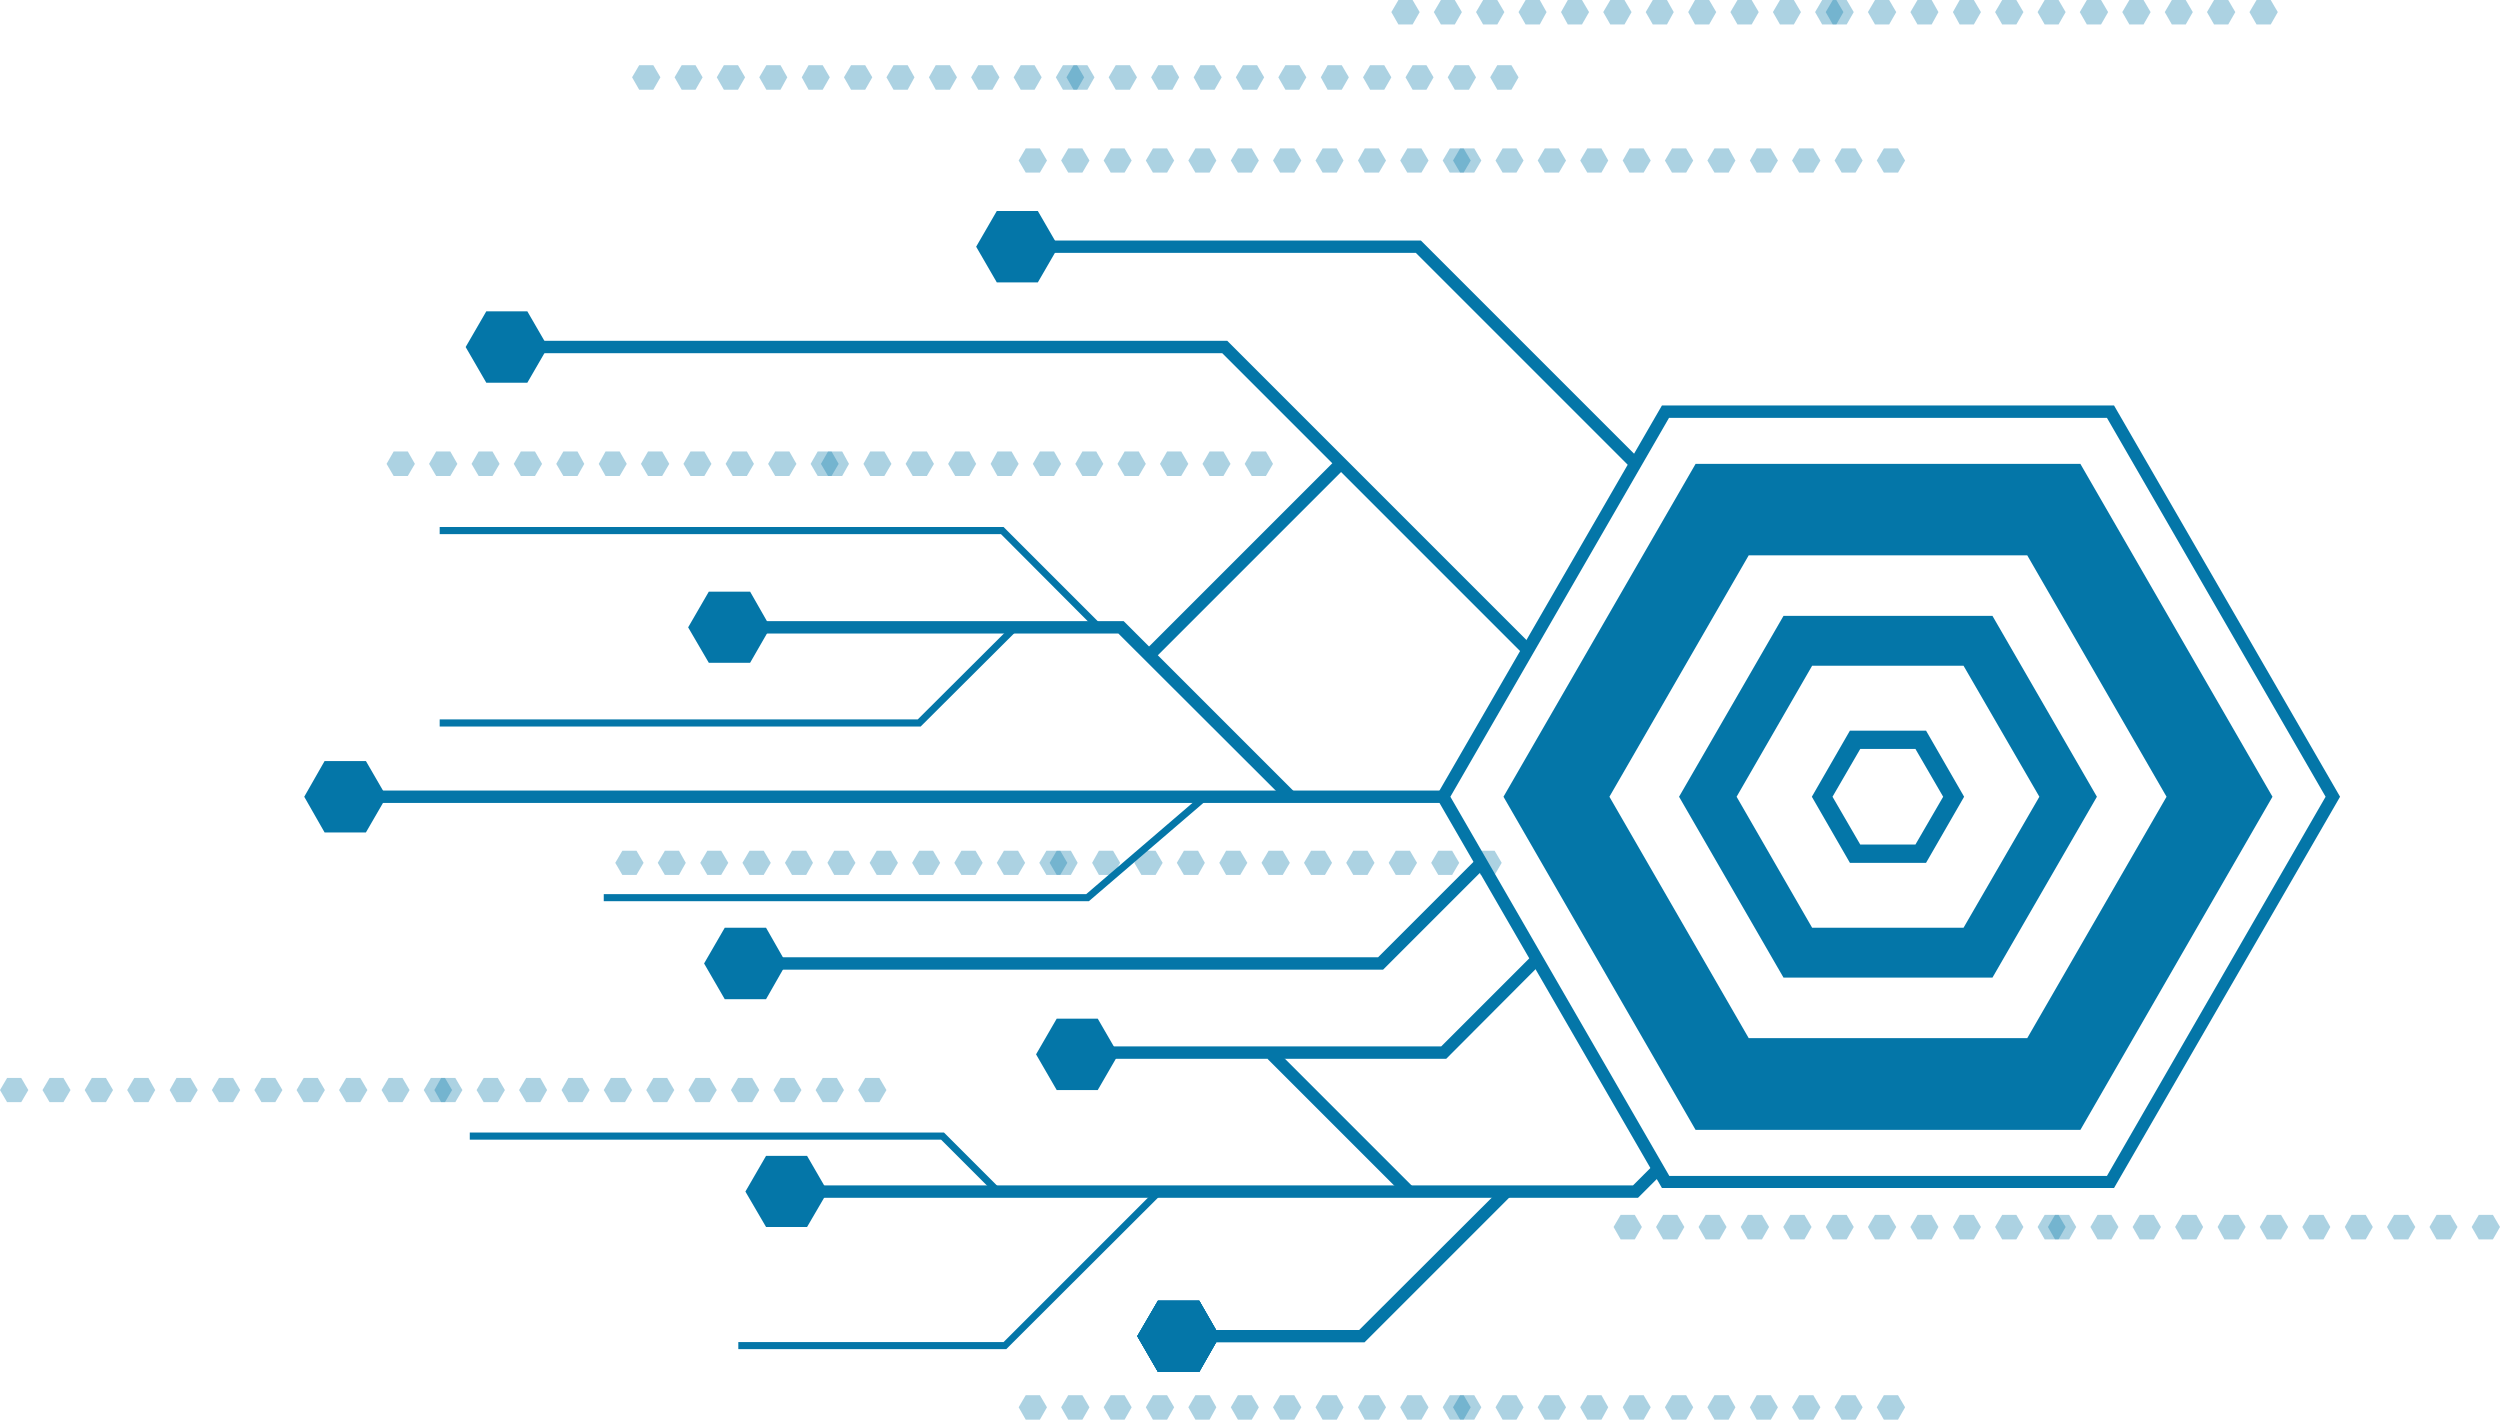<!-- Generator: Adobe Illustrator 25.0.1, SVG Export Plug-In  -->
<svg version="1.1" xmlns="http://www.w3.org/2000/svg" xmlns:xlink="http://www.w3.org/1999/xlink" x="0px" y="0px" width="847.2px"
	 height="481.1px" viewBox="0 0 847.2 481.1" style="overflow:visible;enable-background:new 0 0 847.2 481.1;"
	 xml:space="preserve">
<style type="text/css">
	.st0{fill:#0476A8;}
	.st1{opacity:0.33;}
</style>
<defs>
</defs>
<g>
	<path class="st0" d="M574.6,382.9H705L770.1,270L705,157.2H574.6L509.5,270L574.6,382.9z M592.6,188.2H687l47.2,81.8L687,351.8
		h-94.4L545.4,270L592.6,188.2z"/>
	<path class="st0" d="M604.4,331.3h70.8l35.4-61.3l-35.4-61.3h-70.8L569,270L604.4,331.3z M614.1,225.6h51.3l25.7,44.4l-25.7,44.4
		h-51.3L588.5,270L614.1,225.6z"/>
	<path class="st0" d="M626.9,292.4h25.8l12.9-22.4l-12.9-22.4h-25.8L614,270L626.9,292.4z M630.4,253.8h18.7l9.4,16.2l-9.4,16.2
		h-18.7l-9.4-16.2L630.4,253.8z"/>
	<g>
		<path class="st0" d="M563.2,137.4h153.2L793,270l-76.6,132.6H563.2L486.6,270L563.2,137.4z M714,141.6H565.6L491.5,270l74.2,128.5
			H714L788.1,270L714,141.6z"/>
	</g>
	<g>
		<polygon class="st0" points="560.1,395 563,398 555.1,405.9 266.5,405.9 266.5,401.7 553.4,401.7 		"/>
	</g>
	<polygon class="st0" points="273.5,391.7 280.5,403.8 273.5,415.8 259.6,415.8 252.6,403.8 259.6,391.7 	"/>
	<polygon class="st0" points="372,345.2 379,357.3 372,369.4 358.1,369.4 351.1,357.3 358.1,345.2 	"/>
	<polygon class="st0" points="406.4,440.8 413.3,452.8 406.4,464.9 392.4,464.9 385.4,452.8 392.4,440.8 	"/>
	<polygon class="st0" points="406.4,440.8 413.3,452.8 406.4,464.9 392.4,464.9 385.4,452.8 392.4,440.8 	"/>
	<polygon class="st0" points="124,257.9 131,270 124,282.1 110,282.1 103.1,270 110,257.9 	"/>
	<polygon class="st0" points="254.2,200.5 261.1,212.6 254.2,224.6 240.2,224.6 233.2,212.6 240.2,200.5 	"/>
	<polygon class="st0" points="259.6,314.4 266.5,326.5 259.6,338.6 245.6,338.6 238.6,326.5 245.6,314.4 	"/>
	<polygon class="st0" points="178.7,105.5 185.7,117.6 178.7,129.7 164.8,129.7 157.8,117.6 164.8,105.5 	"/>
	<polygon class="st0" points="351.7,71.5 358.7,83.6 351.7,95.7 337.8,95.7 330.8,83.6 337.8,71.5 	"/>
	<g>
		<polygon class="st0" points="519.4,323.6 522.3,326.5 490.1,358.8 365,358.8 365,354.6 488.4,354.6 		"/>
	</g>
	<g>
		<rect x="117" y="267.9" class="st0" width="372" height="4.2"/>
	</g>
	<g>
		
			<rect x="452.2" y="347.7" transform="matrix(0.707 -0.707 0.707 0.707 -136.031 432.683)" class="st0" width="4.2" height="65.7"/>
	</g>
	<g>
		<polygon class="st0" points="509.1,402.3 512.1,405.2 462.4,454.9 399.4,454.9 399.4,450.7 460.6,450.7 		"/>
	</g>
	<g>
		<polygon class="st0" points="247.2,210.5 380.8,210.5 438.8,268.5 435.9,271.5 379,214.7 247.2,214.7 		"/>
	</g>
	<g>
		<polygon class="st0" points="171.8,115.5 415.9,115.5 416.5,116.1 519.2,218.8 516.3,221.8 414.2,119.7 171.8,119.7 		"/>
	</g>
	<g>
		
			<rect x="376" y="187.5" transform="matrix(0.707 -0.707 0.707 0.707 -10.505 353.863)" class="st0" width="91.8" height="4.2"/>
	</g>
	<g>
		<polygon class="st0" points="500.5,290.9 503.4,293.9 468.7,328.6 252.6,328.6 252.6,324.4 467,324.4 		"/>
	</g>
	<g>
		<polygon class="st0" points="342.3,81.5 481.5,81.5 555.7,155.7 552.7,158.6 479.8,85.7 342.3,85.7 		"/>
	</g>
	<g>
		<g class="st1">
			<polygon class="st0" points="643.2,472.8 645.6,476.9 643.2,481.1 638.4,481.1 636,476.9 638.4,472.8 			"/>
			<polygon class="st0" points="628.8,472.8 631.2,476.9 628.8,481.1 624.1,481.1 621.7,476.9 624.1,472.8 			"/>
			<polygon class="st0" points="614.5,472.8 616.9,476.9 614.5,481.1 609.7,481.1 607.3,476.9 609.7,472.8 			"/>
			<polygon class="st0" points="600.1,472.8 602.5,476.9 600.1,481.1 595.3,481.1 593,476.9 595.3,472.8 			"/>
			<polygon class="st0" points="585.8,472.8 588.1,476.9 585.8,481.1 581,481.1 578.6,476.9 581,472.8 			"/>
			<polygon class="st0" points="571.4,472.8 573.8,476.9 571.4,481.1 566.6,481.1 564.2,476.9 566.6,472.8 			"/>
			<polygon class="st0" points="557,472.8 559.4,476.9 557,481.1 552.2,481.1 549.9,476.9 552.2,472.8 			"/>
			<polygon class="st0" points="542.7,472.8 545,476.9 542.7,481.1 537.9,481.1 535.5,476.9 537.9,472.8 			"/>
			<polygon class="st0" points="528.3,472.8 530.7,476.9 528.3,481.1 523.5,481.1 521.1,476.9 523.5,472.8 			"/>
			<polygon class="st0" points="513.9,472.8 516.3,476.9 513.9,481.1 509.2,481.1 506.8,476.9 509.2,472.8 			"/>
			<polygon class="st0" points="499.6,472.8 502,476.9 499.6,481.1 494.8,481.1 492.4,476.9 494.8,472.8 			"/>
		</g>
		<g class="st1">
			<polygon class="st0" points="496,472.8 498.4,476.9 496,481.1 491.3,481.1 488.9,476.9 491.3,472.8 			"/>
			<polygon class="st0" points="481.7,472.8 484.1,476.9 481.7,481.1 476.9,481.1 474.5,476.9 476.9,472.8 			"/>
			<polygon class="st0" points="467.3,472.8 469.7,476.9 467.3,481.1 462.5,481.1 460.2,476.9 462.5,472.8 			"/>
			<polygon class="st0" points="453,472.8 455.3,476.9 453,481.1 448.2,481.1 445.8,476.9 448.2,472.8 			"/>
			<polygon class="st0" points="438.6,472.8 441,476.9 438.6,481.1 433.8,481.1 431.4,476.9 433.8,472.8 			"/>
			<polygon class="st0" points="424.2,472.8 426.6,476.9 424.2,481.1 419.5,481.1 417.1,476.9 419.5,472.8 			"/>
			<polygon class="st0" points="409.9,472.8 412.2,476.9 409.9,481.1 405.1,481.1 402.7,476.9 405.1,472.8 			"/>
			<polygon class="st0" points="395.5,472.8 397.9,476.9 395.5,481.1 390.7,481.1 388.3,476.9 390.7,472.8 			"/>
			<polygon class="st0" points="381.1,472.8 383.5,476.9 381.1,481.1 376.4,481.1 374,476.9 376.4,472.8 			"/>
			<polygon class="st0" points="366.8,472.8 369.2,476.9 366.8,481.1 362,481.1 359.6,476.9 362,472.8 			"/>
			<polygon class="st0" points="352.4,472.8 354.8,476.9 352.4,481.1 347.6,481.1 345.2,476.9 347.6,472.8 			"/>
		</g>
	</g>
	<g>
		<g class="st1">
			<polygon class="st0" points="643.2,50.3 645.6,54.4 643.2,58.5 638.4,58.5 636,54.4 638.4,50.3 			"/>
			<polygon class="st0" points="628.8,50.3 631.2,54.4 628.8,58.5 624.1,58.5 621.7,54.4 624.1,50.3 			"/>
			<polygon class="st0" points="614.5,50.3 616.9,54.4 614.5,58.5 609.7,58.5 607.3,54.4 609.7,50.3 			"/>
			<polygon class="st0" points="600.1,50.3 602.5,54.4 600.1,58.5 595.3,58.5 593,54.4 595.3,50.3 			"/>
			<polygon class="st0" points="585.8,50.3 588.1,54.4 585.8,58.5 581,58.5 578.6,54.4 581,50.3 			"/>
			<polygon class="st0" points="571.4,50.3 573.8,54.4 571.4,58.5 566.6,58.5 564.2,54.4 566.6,50.3 			"/>
			<polygon class="st0" points="557,50.3 559.4,54.4 557,58.5 552.2,58.5 549.9,54.4 552.2,50.3 			"/>
			<polygon class="st0" points="542.7,50.3 545,54.4 542.7,58.5 537.9,58.5 535.5,54.4 537.9,50.3 			"/>
			<polygon class="st0" points="528.3,50.3 530.7,54.4 528.3,58.5 523.5,58.5 521.1,54.4 523.5,50.3 			"/>
			<polygon class="st0" points="513.9,50.3 516.3,54.4 513.9,58.5 509.2,58.5 506.8,54.4 509.2,50.3 			"/>
			<polygon class="st0" points="499.6,50.3 502,54.4 499.6,58.5 494.8,58.5 492.4,54.4 494.8,50.3 			"/>
		</g>
		<g class="st1">
			<polygon class="st0" points="496,50.3 498.4,54.4 496,58.5 491.3,58.5 488.9,54.4 491.3,50.3 			"/>
			<polygon class="st0" points="481.7,50.3 484.1,54.4 481.7,58.5 476.9,58.5 474.5,54.4 476.9,50.3 			"/>
			<polygon class="st0" points="467.3,50.3 469.7,54.4 467.3,58.5 462.5,58.5 460.2,54.4 462.5,50.3 			"/>
			<polygon class="st0" points="453,50.3 455.3,54.4 453,58.5 448.2,58.5 445.8,54.4 448.2,50.3 			"/>
			<polygon class="st0" points="438.6,50.3 441,54.4 438.6,58.5 433.8,58.5 431.4,54.4 433.8,50.3 			"/>
			<polygon class="st0" points="424.2,50.3 426.6,54.4 424.2,58.5 419.5,58.5 417.1,54.4 419.5,50.3 			"/>
			<polygon class="st0" points="409.9,50.3 412.2,54.4 409.9,58.5 405.1,58.5 402.7,54.4 405.1,50.3 			"/>
			<polygon class="st0" points="395.5,50.3 397.9,54.4 395.5,58.5 390.7,58.5 388.3,54.4 390.7,50.3 			"/>
			<polygon class="st0" points="381.1,50.3 383.5,54.4 381.1,58.5 376.4,58.5 374,54.4 376.4,50.3 			"/>
			<polygon class="st0" points="366.8,50.3 369.2,54.4 366.8,58.5 362,58.5 359.6,54.4 362,50.3 			"/>
			<polygon class="st0" points="352.4,50.3 354.8,54.4 352.4,58.5 347.6,58.5 345.2,54.4 347.6,50.3 			"/>
		</g>
	</g>
	<g>
		<g class="st1">
			<polygon class="st0" points="769.5,0 771.9,4.1 769.5,8.3 764.7,8.3 762.3,4.1 764.7,0 			"/>
			<polygon class="st0" points="755.1,0 757.5,4.1 755.1,8.3 750.3,8.3 747.9,4.1 750.3,0 			"/>
			<polygon class="st0" points="740.7,0 743.1,4.1 740.7,8.3 736,8.3 733.6,4.1 736,0 			"/>
			<polygon class="st0" points="726.4,0 728.8,4.1 726.4,8.3 721.6,8.3 719.2,4.1 721.6,0 			"/>
			<polygon class="st0" points="712,0 714.4,4.1 712,8.3 707.2,8.3 704.8,4.1 707.2,0 			"/>
			<polygon class="st0" points="697.6,0 700,4.1 697.6,8.3 692.9,8.3 690.5,4.1 692.9,0 			"/>
			<polygon class="st0" points="683.3,0 685.7,4.1 683.3,8.3 678.5,8.3 676.1,4.1 678.5,0 			"/>
			<polygon class="st0" points="668.9,0 671.3,4.1 668.9,8.3 664.1,8.3 661.8,4.1 664.1,0 			"/>
			<polygon class="st0" points="654.6,0 656.9,4.1 654.6,8.3 649.8,8.3 647.4,4.1 649.8,0 			"/>
			<polygon class="st0" points="640.2,0 642.6,4.1 640.2,8.3 635.4,8.3 633,4.1 635.4,0 			"/>
			<polygon class="st0" points="625.8,0 628.2,4.1 625.8,8.3 621.1,8.3 618.7,4.1 621.1,0 			"/>
		</g>
		<g class="st1">
			<polygon class="st0" points="622.3,0 624.7,4.1 622.3,8.3 617.5,8.3 615.1,4.1 617.5,0 			"/>
			<polygon class="st0" points="607.9,0 610.3,4.1 607.9,8.3 603.2,8.3 600.8,4.1 603.2,0 			"/>
			<polygon class="st0" points="593.6,0 596,4.1 593.6,8.3 588.8,8.3 586.4,4.1 588.8,0 			"/>
			<polygon class="st0" points="579.2,0 581.6,4.1 579.2,8.3 574.4,8.3 572.1,4.1 574.4,0 			"/>
			<polygon class="st0" points="564.9,0 567.2,4.1 564.9,8.3 560.1,8.3 557.7,4.1 560.1,0 			"/>
			<polygon class="st0" points="550.5,0 552.9,4.1 550.5,8.3 545.7,8.3 543.3,4.1 545.7,0 			"/>
			<polygon class="st0" points="536.1,0 538.5,4.1 536.1,8.3 531.3,8.3 529,4.1 531.3,0 			"/>
			<polygon class="st0" points="521.8,0 524.1,4.1 521.8,8.3 517,8.3 514.6,4.1 517,0 			"/>
			<polygon class="st0" points="507.4,0 509.8,4.1 507.4,8.3 502.6,8.3 500.2,4.1 502.6,0 			"/>
			<polygon class="st0" points="493,0 495.4,4.1 493,8.3 488.3,8.3 485.9,4.1 488.3,0 			"/>
			<polygon class="st0" points="478.7,0 481.1,4.1 478.7,8.3 473.9,8.3 471.5,4.1 473.9,0 			"/>
		</g>
	</g>
	<g>
		<g class="st1">
			<polygon class="st0" points="506.5,288.3 508.9,292.4 506.5,296.5 501.7,296.5 499.3,292.4 501.7,288.3 			"/>
			<polygon class="st0" points="492.1,288.3 494.5,292.4 492.1,296.5 487.4,296.5 485,292.4 487.4,288.3 			"/>
			<polygon class="st0" points="477.8,288.3 480.2,292.4 477.8,296.5 473,296.5 470.6,292.4 473,288.3 			"/>
			<polygon class="st0" points="463.4,288.3 465.8,292.4 463.4,296.5 458.6,296.5 456.2,292.4 458.6,288.3 			"/>
			<polygon class="st0" points="449,288.3 451.4,292.4 449,296.5 444.3,296.5 441.9,292.4 444.3,288.3 			"/>
			<polygon class="st0" points="434.7,288.3 437.1,292.4 434.7,296.5 429.9,296.5 427.5,292.4 429.9,288.3 			"/>
			<polygon class="st0" points="420.3,288.3 422.7,292.4 420.3,296.5 415.5,296.5 413.2,292.4 415.5,288.3 			"/>
			<polygon class="st0" points="406,288.3 408.3,292.4 406,296.5 401.2,296.5 398.8,292.4 401.2,288.3 			"/>
			<polygon class="st0" points="391.6,288.3 394,292.4 391.6,296.5 386.8,296.5 384.4,292.4 386.8,288.3 			"/>
			<polygon class="st0" points="377.2,288.3 379.6,292.4 377.2,296.5 372.4,296.5 370.1,292.4 372.4,288.3 			"/>
			<polygon class="st0" points="362.9,288.3 365.2,292.4 362.9,296.5 358.1,296.5 355.7,292.4 358.1,288.3 			"/>
		</g>
		<g class="st1">
			<polygon class="st0" points="359.3,288.3 361.7,292.4 359.3,296.5 354.6,296.5 352.2,292.4 354.6,288.3 			"/>
			<polygon class="st0" points="345,288.3 347.4,292.4 345,296.5 340.2,296.5 337.8,292.4 340.2,288.3 			"/>
			<polygon class="st0" points="330.6,288.3 333,292.4 330.6,296.5 325.8,296.5 323.4,292.4 325.8,288.3 			"/>
			<polygon class="st0" points="316.2,288.3 318.6,292.4 316.2,296.5 311.5,296.5 309.1,292.4 311.5,288.3 			"/>
			<polygon class="st0" points="301.9,288.3 304.3,292.4 301.9,296.5 297.1,296.5 294.7,292.4 297.1,288.3 			"/>
			<polygon class="st0" points="287.5,288.3 289.9,292.4 287.5,296.5 282.7,296.5 280.4,292.4 282.7,288.3 			"/>
			<polygon class="st0" points="273.2,288.3 275.5,292.4 273.2,296.5 268.4,296.5 266,292.4 268.4,288.3 			"/>
			<polygon class="st0" points="258.8,288.3 261.2,292.4 258.8,296.5 254,296.5 251.6,292.4 254,288.3 			"/>
			<polygon class="st0" points="244.4,288.3 246.8,292.4 244.4,296.5 239.7,296.5 237.3,292.4 239.7,288.3 			"/>
			<polygon class="st0" points="230.1,288.3 232.4,292.4 230.1,296.5 225.3,296.5 222.9,292.4 225.3,288.3 			"/>
			<polygon class="st0" points="215.7,288.3 218.1,292.4 215.7,296.5 210.9,296.5 208.5,292.4 210.9,288.3 			"/>
		</g>
	</g>
	<g>
		<g class="st1">
			<polygon class="st0" points="844.8,411.7 847.2,415.8 844.8,420 840,420 837.6,415.8 840,411.7 			"/>
			<polygon class="st0" points="830.4,411.7 832.8,415.8 830.4,420 825.7,420 823.3,415.8 825.7,411.7 			"/>
			<polygon class="st0" points="816.1,411.7 818.5,415.8 816.1,420 811.3,420 808.9,415.8 811.3,411.7 			"/>
			<polygon class="st0" points="801.7,411.7 804.1,415.8 801.7,420 796.9,420 794.6,415.8 796.9,411.7 			"/>
			<polygon class="st0" points="787.4,411.7 789.7,415.8 787.4,420 782.6,420 780.2,415.8 782.6,411.7 			"/>
			<polygon class="st0" points="773,411.7 775.4,415.8 773,420 768.2,420 765.8,415.8 768.2,411.7 			"/>
			<polygon class="st0" points="758.6,411.7 761,415.8 758.6,420 753.8,420 751.5,415.8 753.8,411.7 			"/>
			<polygon class="st0" points="744.3,411.7 746.6,415.8 744.3,420 739.5,420 737.1,415.8 739.5,411.7 			"/>
			<polygon class="st0" points="729.9,411.7 732.3,415.8 729.9,420 725.1,420 722.7,415.8 725.1,411.7 			"/>
			<polygon class="st0" points="715.5,411.7 717.9,415.8 715.5,420 710.8,420 708.4,415.8 710.8,411.7 			"/>
			<polygon class="st0" points="701.2,411.7 703.6,415.8 701.2,420 696.4,420 694,415.8 696.4,411.7 			"/>
		</g>
		<g class="st1">
			<polygon class="st0" points="697.6,411.7 700,415.8 697.6,420 692.9,420 690.5,415.8 692.9,411.7 			"/>
			<polygon class="st0" points="683.3,411.7 685.7,415.8 683.3,420 678.5,420 676.1,415.8 678.5,411.7 			"/>
			<polygon class="st0" points="668.9,411.7 671.3,415.8 668.9,420 664.1,420 661.8,415.8 664.1,411.7 			"/>
			<polygon class="st0" points="654.6,411.7 656.9,415.8 654.6,420 649.8,420 647.4,415.8 649.8,411.7 			"/>
			<polygon class="st0" points="640.2,411.7 642.6,415.8 640.2,420 635.4,420 633,415.8 635.4,411.7 			"/>
			<polygon class="st0" points="625.8,411.7 628.2,415.8 625.8,420 621.1,420 618.7,415.8 621.1,411.7 			"/>
			<polygon class="st0" points="611.5,411.7 613.9,415.8 611.5,420 606.7,420 604.3,415.8 606.7,411.7 			"/>
			<polygon class="st0" points="597.1,411.7 599.5,415.8 597.1,420 592.3,420 589.9,415.8 592.3,411.7 			"/>
			<polygon class="st0" points="582.7,411.7 585.1,415.8 582.7,420 578,420 575.6,415.8 578,411.7 			"/>
			<polygon class="st0" points="568.4,411.7 570.8,415.8 568.4,420 563.6,420 561.2,415.8 563.6,411.7 			"/>
			<polygon class="st0" points="554,411.7 556.4,415.8 554,420 549.2,420 546.8,415.8 549.2,411.7 			"/>
		</g>
	</g>
	<g>
		<g class="st1">
			<polygon class="st0" points="512.2,22.1 514.6,26.2 512.2,30.4 507.4,30.4 505,26.2 507.4,22.1 			"/>
			<polygon class="st0" points="497.8,22.1 500.2,26.2 497.8,30.4 493,30.4 490.6,26.2 493,22.1 			"/>
			<polygon class="st0" points="483.4,22.1 485.8,26.2 483.4,30.4 478.7,30.4 476.3,26.2 478.7,22.1 			"/>
			<polygon class="st0" points="469.1,22.1 471.5,26.2 469.1,30.4 464.3,30.4 461.9,26.2 464.3,22.1 			"/>
			<polygon class="st0" points="454.7,22.1 457.1,26.2 454.7,30.4 449.9,30.4 447.6,26.2 449.9,22.1 			"/>
			<polygon class="st0" points="440.3,22.1 442.7,26.2 440.3,30.4 435.6,30.4 433.2,26.2 435.6,22.1 			"/>
			<polygon class="st0" points="426,22.1 428.4,26.2 426,30.4 421.2,30.4 418.8,26.2 421.2,22.1 			"/>
			<polygon class="st0" points="411.6,22.1 414,26.2 411.6,30.4 406.8,30.4 404.5,26.2 406.8,22.1 			"/>
			<polygon class="st0" points="397.3,22.1 399.6,26.2 397.3,30.4 392.5,30.4 390.1,26.2 392.5,22.1 			"/>
			<polygon class="st0" points="382.9,22.1 385.3,26.2 382.9,30.4 378.1,30.4 375.7,26.2 378.1,22.1 			"/>
			<polygon class="st0" points="368.5,22.1 370.9,26.2 368.5,30.4 363.8,30.4 361.4,26.2 363.8,22.1 			"/>
		</g>
		<g class="st1">
			<polygon class="st0" points="365,22.1 367.4,26.2 365,30.4 360.2,30.4 357.8,26.2 360.2,22.1 			"/>
			<polygon class="st0" points="350.6,22.1 353,26.2 350.6,30.4 345.9,30.4 343.5,26.2 345.9,22.1 			"/>
			<polygon class="st0" points="336.3,22.1 338.7,26.2 336.3,30.4 331.5,30.4 329.1,26.2 331.5,22.1 			"/>
			<polygon class="st0" points="321.9,22.1 324.3,26.2 321.9,30.4 317.1,30.4 314.8,26.2 317.1,22.1 			"/>
			<polygon class="st0" points="307.6,22.1 309.9,26.2 307.6,30.4 302.8,30.4 300.4,26.2 302.8,22.1 			"/>
			<polygon class="st0" points="293.2,22.1 295.6,26.2 293.2,30.4 288.4,30.4 286,26.2 288.4,22.1 			"/>
			<polygon class="st0" points="278.8,22.1 281.2,26.2 278.8,30.4 274,30.4 271.7,26.2 274,22.1 			"/>
			<polygon class="st0" points="264.5,22.1 266.8,26.2 264.5,30.4 259.7,30.4 257.3,26.2 259.7,22.1 			"/>
			<polygon class="st0" points="250.1,22.1 252.5,26.2 250.1,30.4 245.3,30.4 242.9,26.2 245.3,22.1 			"/>
			<polygon class="st0" points="235.7,22.1 238.1,26.2 235.7,30.4 231,30.4 228.6,26.2 231,22.1 			"/>
			<polygon class="st0" points="221.4,22.1 223.8,26.2 221.4,30.4 216.6,30.4 214.2,26.2 216.6,22.1 			"/>
		</g>
	</g>
	<g>
		<g class="st1">
			<polygon class="st0" points="429,153 431.4,157.2 429,161.3 424.2,161.3 421.8,157.2 424.2,153 			"/>
			<polygon class="st0" points="414.6,153 417,157.2 414.6,161.3 409.9,161.3 407.5,157.2 409.9,153 			"/>
			<polygon class="st0" points="400.3,153 402.7,157.2 400.3,161.3 395.5,161.3 393.1,157.2 395.5,153 			"/>
			<polygon class="st0" points="385.9,153 388.3,157.2 385.9,161.3 381.1,161.3 378.7,157.2 381.1,153 			"/>
			<polygon class="st0" points="371.5,153 373.9,157.2 371.5,161.3 366.8,161.3 364.4,157.2 366.8,153 			"/>
			<polygon class="st0" points="357.2,153 359.6,157.2 357.2,161.3 352.4,161.3 350,157.2 352.4,153 			"/>
			<polygon class="st0" points="342.8,153 345.2,157.2 342.8,161.3 338,161.3 335.7,157.2 338,153 			"/>
			<polygon class="st0" points="328.5,153 330.8,157.2 328.5,161.3 323.7,161.3 321.3,157.2 323.7,153 			"/>
			<polygon class="st0" points="314.1,153 316.5,157.2 314.1,161.3 309.3,161.3 306.9,157.2 309.3,153 			"/>
			<polygon class="st0" points="299.7,153 302.1,157.2 299.7,161.3 294.9,161.3 292.6,157.2 294.9,153 			"/>
			<polygon class="st0" points="285.4,153 287.7,157.2 285.4,161.3 280.6,161.3 278.2,157.2 280.6,153 			"/>
		</g>
		<g class="st1">
			<polygon class="st0" points="281.8,153 284.2,157.2 281.8,161.3 277.1,161.3 274.7,157.2 277.1,153 			"/>
			<polygon class="st0" points="267.5,153 269.9,157.2 267.5,161.3 262.7,161.3 260.3,157.2 262.7,153 			"/>
			<polygon class="st0" points="253.1,153 255.5,157.2 253.1,161.3 248.3,161.3 245.9,157.2 248.3,153 			"/>
			<polygon class="st0" points="238.7,153 241.1,157.2 238.7,161.3 234,161.3 231.6,157.2 234,153 			"/>
			<polygon class="st0" points="224.4,153 226.8,157.2 224.4,161.3 219.6,161.3 217.2,157.2 219.6,153 			"/>
			<polygon class="st0" points="210,153 212.4,157.2 210,161.3 205.2,161.3 202.9,157.2 205.2,153 			"/>
			<polygon class="st0" points="195.7,153 198,157.2 195.7,161.3 190.9,161.3 188.5,157.2 190.9,153 			"/>
			<polygon class="st0" points="181.3,153 183.7,157.2 181.3,161.3 176.5,161.3 174.1,157.2 176.5,153 			"/>
			<polygon class="st0" points="166.9,153 169.3,157.2 166.9,161.3 162.2,161.3 159.8,157.2 162.2,153 			"/>
			<polygon class="st0" points="152.6,153 155,157.2 152.6,161.3 147.8,161.3 145.4,157.2 147.8,153 			"/>
			<polygon class="st0" points="138.2,153 140.6,157.2 138.2,161.3 133.4,161.3 131,157.2 133.4,153 			"/>
		</g>
	</g>
	<g>
		<g class="st1">
			<polygon class="st0" points="298,365.3 300.4,369.4 298,373.5 293.2,373.5 290.8,369.4 293.2,365.3 			"/>
			<polygon class="st0" points="283.6,365.3 286,369.4 283.6,373.5 278.8,373.5 276.4,369.4 278.8,365.3 			"/>
			<polygon class="st0" points="269.2,365.3 271.6,369.4 269.2,373.5 264.5,373.5 262.1,369.4 264.5,365.3 			"/>
			<polygon class="st0" points="254.9,365.3 257.3,369.4 254.9,373.5 250.1,373.5 247.7,369.4 250.1,365.3 			"/>
			<polygon class="st0" points="240.5,365.3 242.9,369.4 240.5,373.5 235.7,373.5 233.3,369.4 235.7,365.3 			"/>
			<polygon class="st0" points="226.1,365.3 228.5,369.4 226.1,373.5 221.4,373.5 219,369.4 221.4,365.3 			"/>
			<polygon class="st0" points="211.8,365.3 214.2,369.4 211.8,373.5 207,373.5 204.6,369.4 207,365.3 			"/>
			<polygon class="st0" points="197.4,365.3 199.8,369.4 197.4,373.5 192.6,373.5 190.3,369.4 192.6,365.3 			"/>
			<polygon class="st0" points="183.1,365.3 185.4,369.4 183.1,373.5 178.3,373.5 175.9,369.4 178.3,365.3 			"/>
			<polygon class="st0" points="168.7,365.3 171.1,369.4 168.7,373.5 163.9,373.5 161.5,369.4 163.9,365.3 			"/>
			<polygon class="st0" points="154.3,365.3 156.7,369.4 154.3,373.5 149.5,373.5 147.2,369.4 149.5,365.3 			"/>
		</g>
		<g class="st1">
			<polygon class="st0" points="150.8,365.3 153.2,369.4 150.8,373.5 146,373.5 143.6,369.4 146,365.3 			"/>
			<polygon class="st0" points="136.4,365.3 138.8,369.4 136.4,373.5 131.7,373.5 129.3,369.4 131.7,365.3 			"/>
			<polygon class="st0" points="122.1,365.3 124.5,369.4 122.1,373.5 117.3,373.5 114.9,369.4 117.3,365.3 			"/>
			<polygon class="st0" points="107.7,365.3 110.1,369.4 107.7,373.5 102.9,373.5 100.5,369.4 102.9,365.3 			"/>
			<polygon class="st0" points="93.3,365.3 95.7,369.4 93.3,373.5 88.6,373.5 86.2,369.4 88.6,365.3 			"/>
			<polygon class="st0" points="79,365.3 81.4,369.4 79,373.5 74.2,373.5 71.8,369.4 74.2,365.3 			"/>
			<polygon class="st0" points="64.6,365.3 67,369.4 64.6,373.5 59.8,373.5 57.5,369.4 59.8,365.3 			"/>
			<polygon class="st0" points="50.3,365.3 52.6,369.4 50.3,373.5 45.5,373.5 43.1,369.4 45.5,365.3 			"/>
			<polygon class="st0" points="35.9,365.3 38.3,369.4 35.9,373.5 31.1,373.5 28.7,369.4 31.1,365.3 			"/>
			<polygon class="st0" points="21.5,365.3 23.9,369.4 21.5,373.5 16.8,373.5 14.4,369.4 16.8,365.3 			"/>
			<polygon class="st0" points="7.2,365.3 9.6,369.4 7.2,373.5 2.4,373.5 0,369.4 2.4,365.3 			"/>
		</g>
	</g>
	<polygon class="st0" points="406.4,440.8 413.3,452.8 406.4,464.9 392.4,464.9 385.4,452.8 392.4,440.8 	"/>
	<polygon class="st0" points="406.4,440.8 413.3,452.8 406.4,464.9 392.4,464.9 385.4,452.8 392.4,440.8 	"/>
	<polygon class="st0" points="406.4,440.8 413.3,452.8 406.4,464.9 392.4,464.9 385.4,452.8 392.4,440.8 	"/>
	<g>
		<polygon class="st0" points="407.6,269.1 409.2,270.9 369,305.4 204.6,305.4 204.6,303 368.1,303 		"/>
	</g>
	<g>
		<polygon class="st0" points="391.8,403.1 393.5,404.8 341,457.2 250.2,457.2 250.2,454.8 340.1,454.8 		"/>
	</g>
	<g>
		<polygon class="st0" points="159.2,383.8 319.9,383.8 339,402.9 337.3,404.6 318.9,386.2 159.2,386.2 		"/>
	</g>
	<g>
		<polygon class="st0" points="342.1,212.8 343.8,214.5 312,246.2 149,246.2 149,243.8 311,243.8 		"/>
	</g>
	<g>
		<polygon class="st0" points="149,178.6 340.1,178.6 372.5,211 370.8,212.7 339.2,181 149,181 		"/>
	</g>
</g>
</svg>
